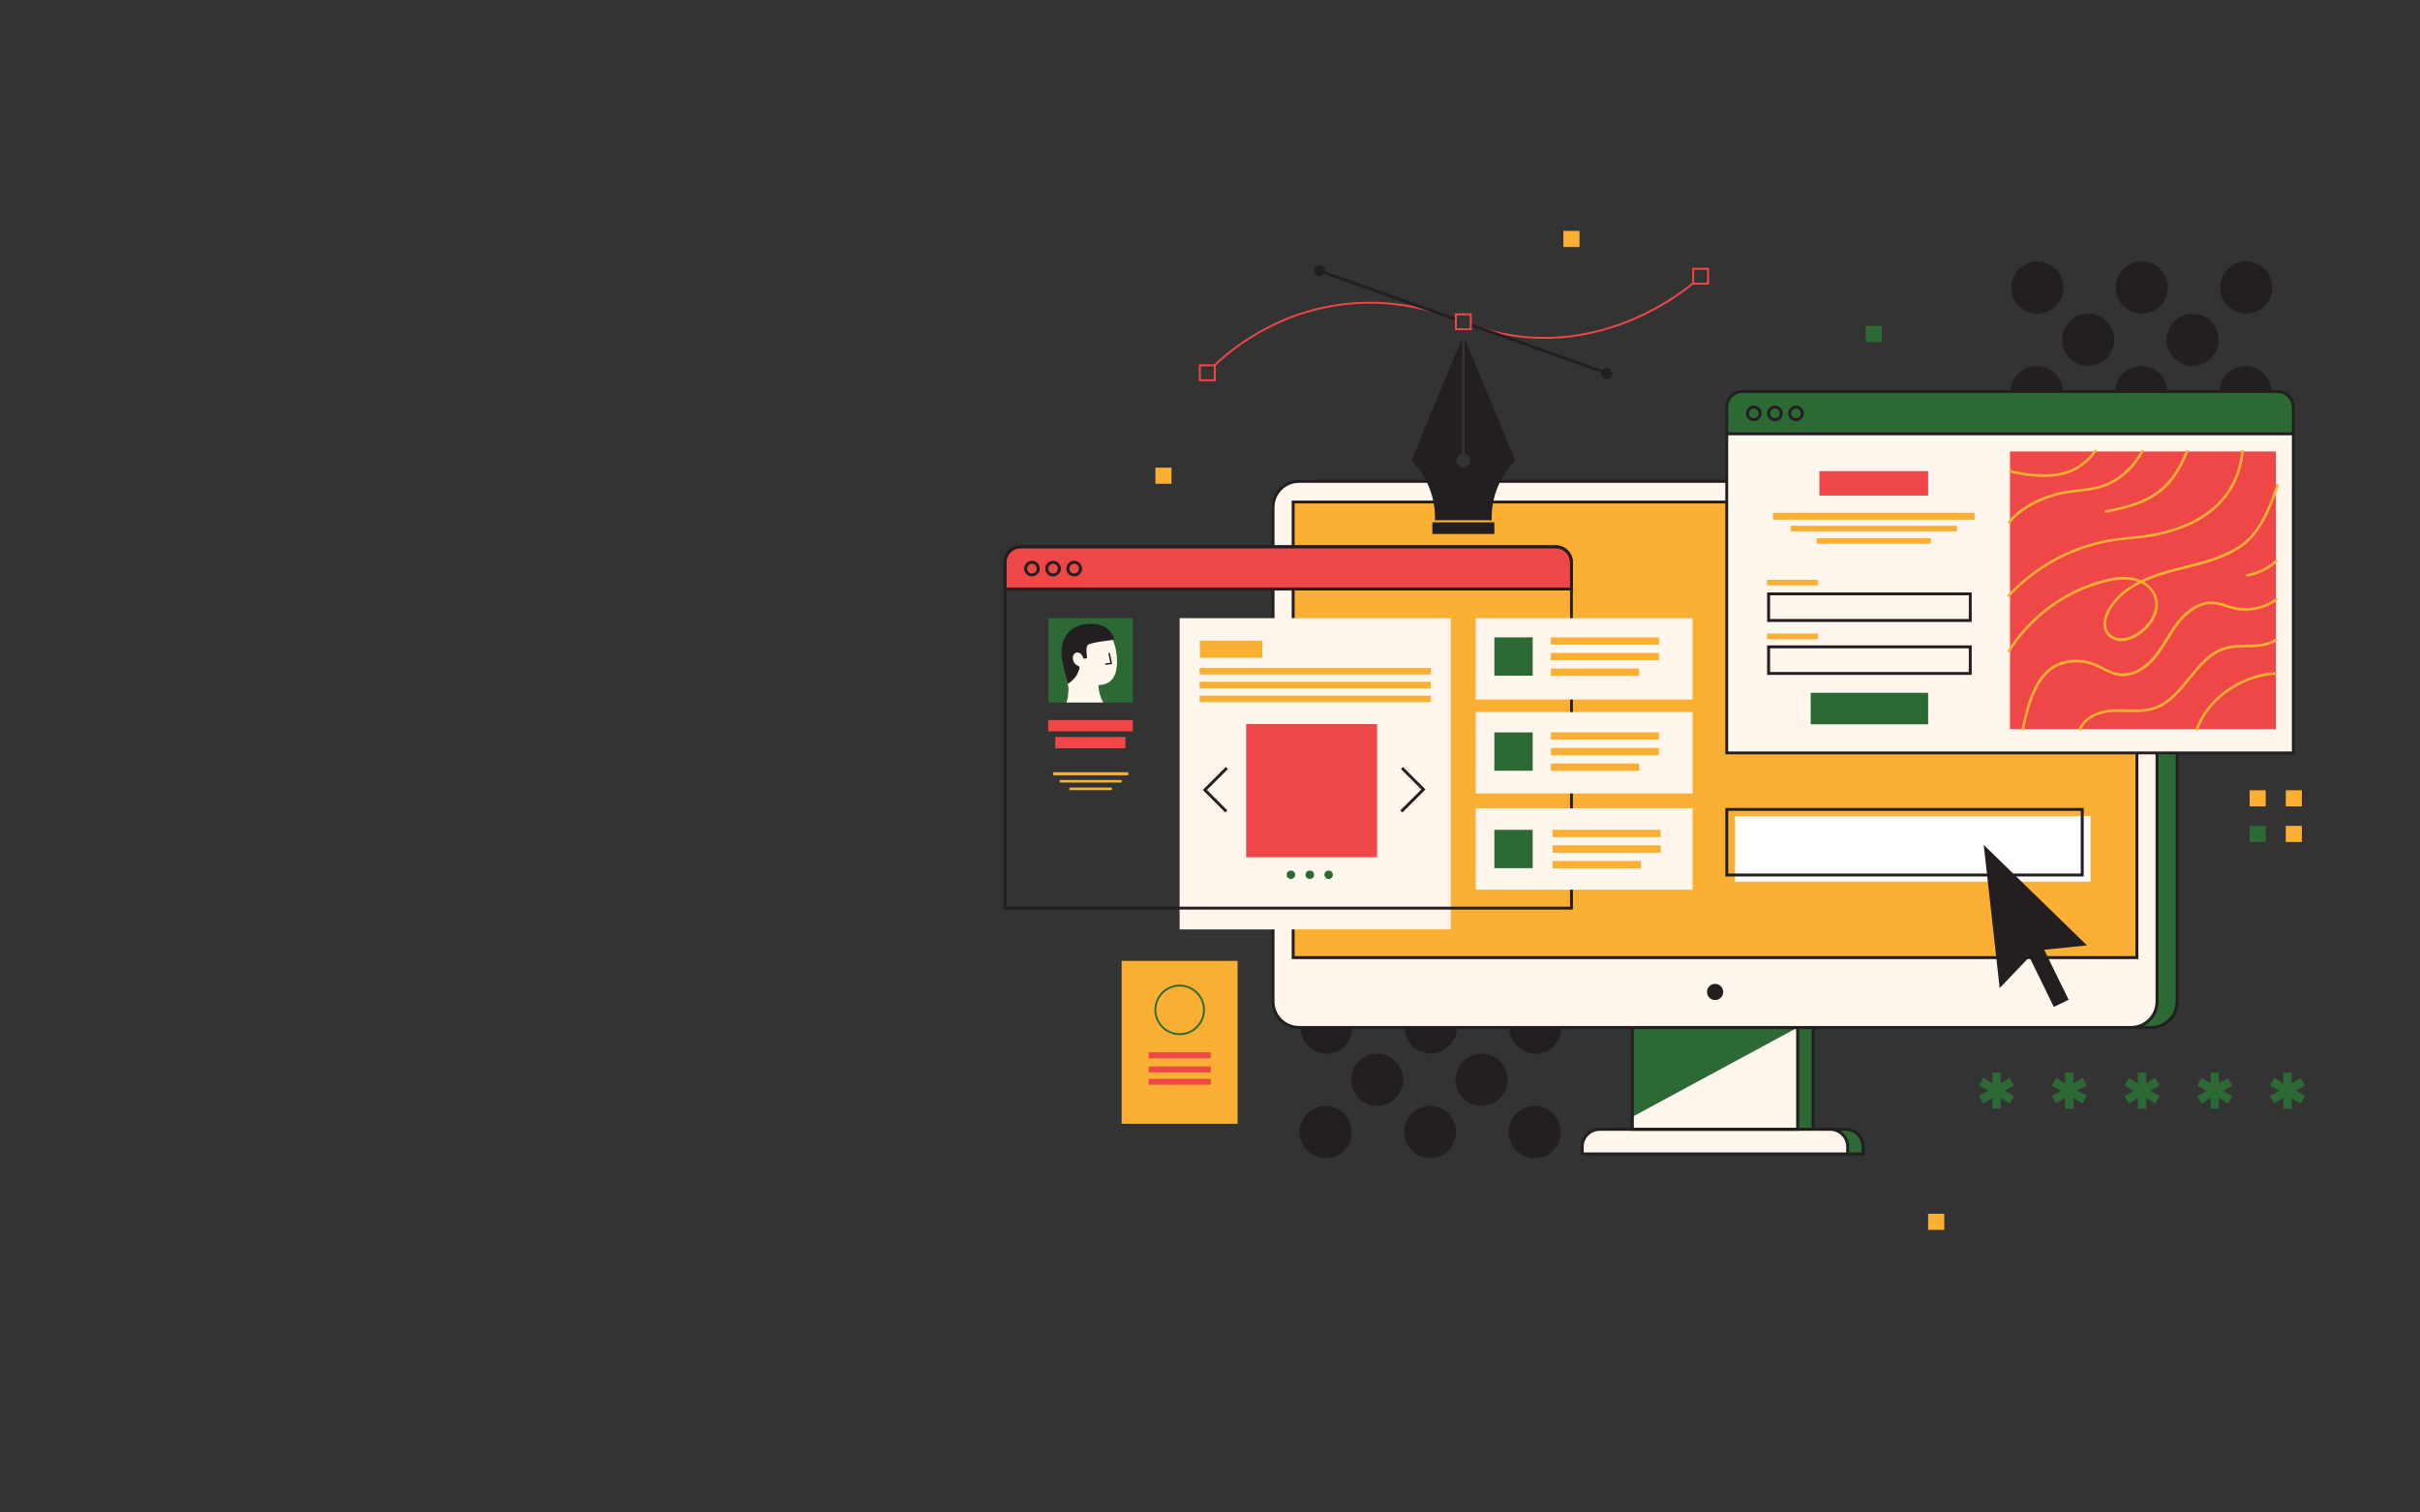 <?xml version="1.0" encoding="utf-8"?>
<!-- Generator: Adobe Illustrator 26.0.3, SVG Export Plug-In . SVG Version: 6.00 Build 0)  -->
<svg version="1.1" id="_x2014_ÎÓÈ_x5F_1" xmlns="http://www.w3.org/2000/svg" xmlns:xlink="http://www.w3.org/1999/xlink"
	 x="0px" y="0px" viewBox="0 0 3200 2000" style="enable-background:new 0 0 3200 2000;" xml:space="preserve">
<rect x="0" y="0" width="3200" height="2000" fill="#333333" stroke="none"/>
<style type="text/css">
	.st0{fill:#231F20;}
	.st1{fill:#2D6935;}
	.st2{fill:#FFF6ED;}
	.st3{fill:#FBB033;}
	.st4{fill:#EF4647;}
	.st5{fill:#FFFFFF;}
</style>
<g>
	<g>
		<g>
			<g>
				<ellipse class="st0" cx="2694" cy="380.3" rx="34.5" ry="34.5"/>
			</g>
			<g>
				<ellipse class="st0" cx="2832.2" cy="380.2" rx="34.5" ry="34.5"/>
			</g>
			<g>
				<ellipse class="st0" cx="2970.3" cy="380.2" rx="34.5" ry="34.5"/>
			</g>
			<g>
				<ellipse class="st0" cx="2761.2" cy="449.3" rx="34.5" ry="34.5"/>
			</g>
			<g>
				<ellipse class="st0" cx="2899.3" cy="449.3" rx="34.5" ry="34.5"/>
			</g>
			<g>
				<ellipse class="st0" cx="2693.1" cy="518.4" rx="34.5" ry="34.5"/>
			</g>
			<g>
				<ellipse class="st0" cx="2831.3" cy="518.5" rx="34.5" ry="34.5"/>
			</g>
			<g>
				<ellipse class="st0" cx="2969.3" cy="518.4" rx="34.5" ry="34.5"/>
			</g>
			<g>
				<circle class="st0" cx="2760.2" cy="587.4" r="34.5"/>
			</g>
			<g>
				<circle class="st0" cx="2898.3" cy="587.4" r="34.5"/>
			</g>
			<g>
				<ellipse class="st0" cx="2692.2" cy="656.5" rx="34.5" ry="34.5"/>
			</g>
			<g>
				<ellipse class="st0" cx="2830.3" cy="656.7" rx="34.5" ry="34.5"/>
			</g>
			<g>
				<ellipse class="st0" cx="2968.4" cy="656.5" rx="34.5" ry="34.5"/>
			</g>
		</g>
		<g>
			<g>
				<ellipse class="st0" cx="1754.9" cy="1220.6" rx="34.5" ry="34.5"/>
			</g>
			<g>
				<ellipse class="st0" cx="1893" cy="1220.6" rx="34.5" ry="34.5"/>
			</g>
			<g>
				<ellipse class="st0" cx="2031.1" cy="1220.8" rx="34.5" ry="34.5"/>
			</g>
			<g>
				<ellipse class="st0" cx="1822" cy="1289.7" rx="34.5" ry="34.5"/>
			</g>
			<g>
				<ellipse class="st0" cx="1960.2" cy="1289.7" rx="34.5" ry="34.5"/>
			</g>
			<g>
				<ellipse class="st0" cx="1753.8" cy="1358.8" rx="34.5" ry="34.5"/>
			</g>
			<g>
				<ellipse class="st0" cx="1892" cy="1358.7" rx="34.5" ry="34.5"/>
			</g>
			<g>
				<ellipse class="st0" cx="2030.1" cy="1358.9" rx="34.5" ry="34.5"/>
			</g>
			<g>
				<circle class="st0" cx="1821" cy="1427.8" r="34.5"/>
			</g>
			<g>
				<circle class="st0" cx="1959.1" cy="1427.8" r="34.5"/>
			</g>
			<g>
				<ellipse class="st0" cx="1752.9" cy="1497" rx="34.5" ry="34.5"/>
			</g>
			<g>
				<ellipse class="st0" cx="1891.1" cy="1496.9" rx="34.5" ry="34.5"/>
			</g>
			<g>
				<ellipse class="st0" cx="2029.2" cy="1497" rx="34.5" ry="34.5"/>
			</g>
		</g>
		<g>
			<g>
				<rect x="2178.9" y="1326.3" class="st1" width="218.6" height="167.1"/>
			</g>
			<g>
				<path class="st0" d="M2399.4,1495.3h-222.5v-170.9h222.5V1495.3z M2180.8,1491.4h214.7v-163.2h-214.7V1491.4L2180.8,1491.4z"/>
			</g>
			<g>
				<rect x="2158.5" y="1326.3" class="st2" width="218.6" height="167.1"/>
			</g>
			<g>
				<polygon class="st1" points="2377.1,1358.7 2158.5,1476.8 2158.5,1358.7 				"/>
			</g>
			<g>
				<path class="st1" d="M2463.7,1525.8h-351v-9.3c0-12.8,10.3-23.1,23.1-23.1h304.8c12.8,0,23.1,10.3,23.1,23.1V1525.8z"/>
			</g>
			<g>
				<path class="st0" d="M2465.6,1527.7h-354.9v-11.3c0-13.8,11.2-25,25-25h304.8c13.8,0,25,11.2,25,25v11.3H2465.6z M2114.6,1523.9
					h347.1v-7.4c0-11.7-9.5-21.2-21.2-21.2h-304.8c-11.7,0-21.2,9.5-21.2,21.2L2114.6,1523.9L2114.6,1523.9z"/>
			</g>
			<g>
				<path class="st2" d="M2443.3,1525.8h-351v-9.3c0-12.8,10.3-23.1,23.1-23.1h304.8c12.8,0,23.1,10.3,23.1,23.1V1525.8z"/>
			</g>
			<g>
				<path class="st0" d="M2379,1495.3h-222.5v-170.9H2379V1495.3z M2160.4,1491.4h214.7v-163.2h-214.7V1491.4z"/>
			</g>
			<g>
				<path class="st0" d="M2445.2,1527.7h-354.9v-11.3c0-13.8,11.2-25,25-25h304.8c13.8,0,25,11.2,25,25v11.3H2445.2z M2094.2,1523.9
					h347.1v-7.4c0-11.7-9.5-21.2-21.2-21.2h-304.8c-11.7,0-21.2,9.5-21.2,21.2L2094.2,1523.9L2094.2,1523.9z"/>
			</g>
			<g>
				<path class="st1" d="M2844.6,1358.7H1744.2c-18.9,0-34.3-15.3-34.3-34.3V670.8c0-18.9,15.3-34.3,34.3-34.3h1100.4
					c18.9,0,34.3,15.3,34.3,34.3v653.6C2878.9,1343.4,2863.5,1358.7,2844.6,1358.7z"/>
			</g>
			<g>
				<path class="st0" d="M2844.6,1360.7H1744.2c-20,0-36.2-16.2-36.2-36.2V670.8c0-20,16.2-36.2,36.2-36.2h1100.4
					c20,0,36.2,16.2,36.2,36.2v653.6C2880.8,1344.4,2864.6,1360.7,2844.6,1360.7z M1744.2,638.5c-17.8,0-32.3,14.5-32.3,32.3v653.6
					c0,17.8,14.5,32.3,32.3,32.3h1100.4c17.8,0,32.3-14.5,32.3-32.3V670.8c0-17.8-14.5-32.3-32.3-32.3H1744.2z"/>
			</g>
			<g>
				<path class="st2" d="M2818,1358.7H1717.6c-18.9,0-34.3-15.3-34.3-34.3V670.8c0-18.9,15.3-34.3,34.3-34.3H2818
					c18.9,0,34.3,15.3,34.3,34.3v653.6C2852.3,1343.4,2836.9,1358.7,2818,1358.7z"/>
			</g>
			<g>
				<rect x="1710" y="663.8" class="st3" width="1115.7" height="602.5"/>
			</g>
			<g>
				<path class="st0" d="M2818,1360.7H1717.6c-20,0-36.2-16.2-36.2-36.2V670.8c0-20,16.2-36.2,36.2-36.2H2818
					c20,0,36.2,16.2,36.2,36.2v653.6C2854.2,1344.4,2838,1360.7,2818,1360.7z M1717.6,638.5c-17.8,0-32.3,14.5-32.3,32.3v653.6
					c0,17.8,14.5,32.3,32.3,32.3H2818c17.8,0,32.3-14.5,32.3-32.3V670.8c0-17.8-14.5-32.3-32.3-32.3H1717.6z"/>
			</g>
			<g>
				<path class="st0" d="M2827.6,1268.2H1708V661.9h1119.5L2827.6,1268.2L2827.6,1268.2z M1711.9,1264.3h1111.8V665.7H1711.9V1264.3
					z"/>
			</g>
			<g>
				<ellipse class="st0" cx="2267.9" cy="1311.7" rx="10.7" ry="10.7"/>
			</g>
		</g>
		<g>
			<rect x="1483.2" y="1270.6" class="st3" width="153.3" height="215.4"/>
		</g>
		<g>
			<path class="st1" d="M1559.9,1368.8c-18.4,0-33.4-15-33.4-33.4s15-33.4,33.4-33.4c18.4,0,33.4,15,33.4,33.4
				C1593.4,1353.8,1578.4,1368.8,1559.9,1368.8z M1559.9,1304.5c-17,0-30.9,13.8-30.9,30.9c0,17,13.8,30.9,30.9,30.9
				c17,0,30.9-13.8,30.9-30.9C1590.8,1318.3,1576.9,1304.5,1559.9,1304.5z"/>
		</g>
		<g>
			<rect x="1518.9" y="1391.6" class="st4" width="82.1" height="7.8"/>
		</g>
		<g>
			<rect x="1518.9" y="1410.2" class="st4" width="82.1" height="7.8"/>
		</g>
		<g>
			<rect x="1518.9" y="1426.6" class="st4" width="82.1" height="7.8"/>
		</g>
		<g>
			<g>
				<path class="st1" d="M2634.4,1418.4h11.2l-0.1,14.1l12.1-7.2l5.6,10.1l-12.5,6.8l12.5,6.9l-5.6,10.1l-12.2-7.2l0.3,14h-11.2
					l0.3-14.1l-12.2,7.2l-5.6-9.9l12.4-6.9l-12.4-6.8l5.6-10.2l12.2,7.3L2634.4,1418.4z"/>
			</g>
			<g>
				<path class="st1" d="M2730.6,1418.4h11.2l-0.1,14.1l12.1-7.2l5.6,10.1l-12.5,6.8l12.5,6.9l-5.6,10.1l-12.2-7.2l0.3,14h-11.2
					l0.3-14.1l-12.2,7.2l-5.6-9.9l12.4-6.9l-12.4-6.8l5.6-10.2l12.2,7.3L2730.6,1418.4z"/>
			</g>
			<g>
				<path class="st1" d="M2826.8,1418.4h11.2l-0.1,14.1l12.1-7.2l5.6,10.1l-12.5,6.8l12.5,6.9l-5.6,10.1l-12.2-7.2l0.3,14h-11.2
					l0.3-14.1l-12.2,7.2l-5.6-9.9l12.4-6.9l-12.4-6.8l5.6-10.2l12.2,7.3L2826.8,1418.4z"/>
			</g>
			<g>
				<path class="st1" d="M2923,1418.4h11.2l-0.1,14.1l12.1-7.2l5.6,10.1l-12.5,6.8l12.5,6.9l-5.6,10.1l-12.2-7.2l0.3,14h-11.2
					l0.3-14.1l-12.2,7.2l-5.6-9.9l12.4-6.9l-12.4-6.8l5.6-10.2l12.2,7.3L2923,1418.4z"/>
			</g>
			<g>
				<path class="st1" d="M3019.1,1418.4h11.2l-0.1,14.1l12.1-7.2l5.6,10.1l-12.5,6.8l12.5,6.9l-5.6,10.1l-12.2-7.2l0.3,14h-11.2
					l0.3-14.1l-12.2,7.2l-5.6-9.9l12.4-6.9l-12.4-6.8l5.6-10.2l12.2,7.3L3019.1,1418.4z"/>
			</g>
		</g>
		<g>
			<rect x="2294.3" y="1079.2" class="st5" width="470" height="86.7"/>
		</g>
		<g>
			<path class="st0" d="M2755.3,1159h-473.9v-90.6h473.9V1159z M2285.3,1155.1h466.1v-82.9h-466.1V1155.1z"/>
		</g>
		<g>
			<polygon class="st0" points="2759.6,1250.1 2623.1,1117.2 2644.2,1306.6 2683.5,1265.4 2715.8,1331.5 2735.4,1322 2703,1255.9 
							"/>
		</g>
		<g>
			<path class="st4" d="M2057.4,723h-707.9c-11.4,0-20.6,9.2-20.6,20.6v35.3H2078v-35.3C2078,732.2,2068.8,723,2057.4,723z"/>
		</g>
		<g>
			<rect x="1559.8" y="817.4" class="st2" width="358.6" height="411.6"/>
		</g>
		<g>
			<rect x="1386.1" y="952.1" class="st4" width="111.9" height="15"/>
		</g>
		<g>
			<rect x="1586.6" y="847.1" class="st3" width="82.5" height="22.7"/>
		</g>
		<g>
			<rect x="1395.5" y="974.5" class="st4" width="92.6" height="15"/>
		</g>
		<g>
			<g>
				<g>
					<rect x="1586.2" y="901.6" class="st3" width="305.8" height="8.6"/>
				</g>
			</g>
			<g>
				<g>
					<rect x="1586.2" y="919.9" class="st3" width="305.8" height="8.6"/>
				</g>
			</g>
			<g>
				<g>
					<rect x="1586.2" y="883.3" class="st3" width="305.8" height="8.6"/>
				</g>
			</g>
		</g>
		<g>
			<g>
				<rect x="1392.5" y="1021.1" class="st3" width="99.4" height="4.1"/>
			</g>
			<g>
				<rect x="1401.2" y="1031.4" class="st3" width="82" height="3.4"/>
			</g>
			<g>
				<rect x="1414.1" y="1041.4" class="st3" width="56.2" height="3.4"/>
			</g>
		</g>
		<g>
			<path class="st0" d="M2079.9,1202.8h-753V743.6c0-12.4,10.1-22.5,22.5-22.5h707.9c12.4,0,22.5,10.1,22.5,22.5L2079.9,1202.8
				L2079.9,1202.8z M1330.8,1198.9h745.3V743.6c0-10.3-8.4-18.7-18.7-18.7h-707.9c-10.3,0-18.7,8.4-18.7,18.7L1330.8,1198.9
				L1330.8,1198.9z"/>
		</g>
		<g>
			<path class="st0" d="M1364.6,762.2c-5.7,0-10.3-4.6-10.3-10.3s4.6-10.3,10.3-10.3s10.3,4.6,10.3,10.3S1370.3,762.2,1364.6,762.2z
				 M1364.6,745.5c-3.6,0-6.4,2.9-6.4,6.4c0,3.6,2.9,6.4,6.4,6.4c3.6,0,6.4-2.9,6.4-6.4C1371,748.3,1368.1,745.5,1364.6,745.5z"/>
		</g>
		<g>
			<path class="st0" d="M1392.5,762.2c-5.7,0-10.3-4.6-10.3-10.3s4.6-10.3,10.3-10.3c5.7,0,10.3,4.6,10.3,10.3
				S1398.2,762.2,1392.5,762.2z M1392.5,745.5c-3.6,0-6.4,2.9-6.4,6.4c0,3.6,2.9,6.4,6.4,6.4c3.6,0,6.4-2.9,6.4-6.4
				C1399,748.3,1396.1,745.5,1392.5,745.5z"/>
		</g>
		<g>
			<path class="st0" d="M1420.4,762.2c-5.7,0-10.3-4.6-10.3-10.3s4.6-10.3,10.3-10.3c5.7,0,10.3,4.6,10.3,10.3
				C1430.8,757.6,1426.1,762.2,1420.4,762.2z M1420.4,745.5c-3.6,0-6.4,2.9-6.4,6.4c0,3.6,2.9,6.4,6.4,6.4s6.4-2.9,6.4-6.4
				C1426.9,748.3,1424,745.5,1420.4,745.5z"/>
		</g>
		<g>
			<path class="st0" d="M2079.9,780.8h-753v-37.2c0-12.4,10.1-22.5,22.5-22.5h707.9c12.4,0,22.5,10.1,22.5,22.5L2079.9,780.8
				L2079.9,780.8z M1330.8,776.9h745.3v-33.3c0-10.3-8.4-18.7-18.7-18.7h-707.9c-10.3,0-18.7,8.4-18.7,18.7L1330.8,776.9
				L1330.8,776.9z"/>
		</g>
		<g>
			<rect x="3022.5" y="1045" class="st3" width="21.3" height="21.3"/>
		</g>
		<g>
			<rect x="3022.5" y="1092.1" class="st3" width="21.3" height="21.3"/>
		</g>
		<g>
			<rect x="1527.8" y="618.4" class="st3" width="21.3" height="21.3"/>
		</g>
		<g>
			<rect x="2067.3" y="305.3" class="st3" width="21.3" height="21.3"/>
		</g>
		<g>
			<rect x="2549.6" y="1605" class="st3" width="21.3" height="21.3"/>
		</g>
		<g>
			<rect x="2974.7" y="1045" class="st3" width="21.3" height="21.3"/>
		</g>
		<g>
			<rect x="2974.7" y="1092.1" class="st1" width="21.3" height="21.3"/>
		</g>
		<g>
			<rect x="2467" y="431" class="st1" width="21.3" height="21.3"/>
		</g>
		<g>
			<g>
				<rect x="2283.3" y="573.6" class="st2" width="749.1" height="422"/>
			</g>
			<g>
				<g>
					<rect x="2394.3" y="916.1" class="st1" width="155.3" height="41.7"/>
				</g>
				<g>
					<path class="st0" d="M2607.2,892.4h-270.5v-39h270.5V892.4z M2340.6,888.6h262.8v-31.3h-262.8V888.6z"/>
				</g>
				<g>
					<path class="st0" d="M2607.2,822.4h-270.5v-39h270.5V822.4z M2340.6,818.5h262.8v-31.3h-262.8V818.5z"/>
				</g>
				<g>
					<rect x="2405.8" y="623" class="st4" width="143.8" height="32.3"/>
				</g>
				<g>
					<rect x="2344.4" y="678.1" class="st3" width="266.6" height="9.1"/>
				</g>
				<g>
					<rect x="2367.8" y="695.2" class="st3" width="219.9" height="7.4"/>
				</g>
				<g>
					<rect x="2402.4" y="711.6" class="st3" width="150.7" height="7.4"/>
				</g>
				<g>
					<rect x="2336.7" y="766.7" class="st3" width="67.2" height="7.4"/>
				</g>
				<g>
					<rect x="2336.7" y="837.8" class="st3" width="67.2" height="7.4"/>
				</g>
				<g>
					<path class="st1" d="M3011.9,517.7h-708c-11.4,0-20.6,9.2-20.6,20.6v35.3h749.1v-35.3C3032.5,527,3023.2,517.7,3011.9,517.7z"
						/>
				</g>
				<g>
					<path class="st0" d="M3034.4,997.5h-753V538.3c0-12.4,10.1-22.5,22.5-22.5h708c12.4,0,22.5,10.1,22.5,22.5V997.5z
						 M2285.3,993.7h745.3V538.3c0-10.3-8.4-18.7-18.7-18.7h-708c-10.3,0-18.7,8.4-18.7,18.7v455.4H2285.3z"/>
				</g>
				<g>
					<rect x="2283.3" y="571.7" class="st0" width="749.1" height="3.9"/>
				</g>
				<g>
					<path class="st0" d="M2319.1,556.9c-5.7,0-10.3-4.6-10.3-10.3s4.6-10.3,10.3-10.3c5.7,0,10.3,4.6,10.3,10.3
						C2329.4,552.3,2324.8,556.9,2319.1,556.9z M2319.1,540.2c-3.6,0-6.4,2.9-6.4,6.4c0,3.6,2.9,6.4,6.4,6.4s6.4-2.9,6.4-6.4
						S2322.6,540.2,2319.1,540.2z"/>
				</g>
				<g>
					<path class="st0" d="M2347,556.9c-5.7,0-10.3-4.6-10.3-10.3s4.6-10.3,10.3-10.3c5.7,0,10.3,4.6,10.3,10.3
						C2357.3,552.3,2352.7,556.9,2347,556.9z M2347,540.2c-3.6,0-6.4,2.9-6.4,6.4c0,3.6,2.9,6.4,6.4,6.4c3.6,0,6.4-2.9,6.4-6.4
						S2350.6,540.2,2347,540.2z"/>
				</g>
				<g>
					<path class="st0" d="M2374.9,556.9c-5.7,0-10.3-4.6-10.3-10.3s4.6-10.3,10.3-10.3c5.7,0,10.3,4.6,10.3,10.3
						C2385.2,552.3,2380.6,556.9,2374.9,556.9z M2374.9,540.2c-3.6,0-6.4,2.9-6.4,6.4c0,3.6,2.9,6.4,6.4,6.4s6.4-2.9,6.4-6.4
						C2381.4,543.1,2378.5,540.2,2374.9,540.2z"/>
				</g>
				<g>
					<rect x="2657.9" y="597" class="st4" width="351.4" height="367.2"/>
				</g>
				<g>
					<path class="st3" d="M2783.5,678.2l-0.6-3.4c68.7-11.6,89.5-35.1,108-80.2l3.2,1.3C2875.1,642.2,2853.8,666.3,2783.5,678.2z"/>
				</g>
				<g>
					<path class="st3" d="M2906.2,966.2l-3.3-1.1c16.9-48.3,68.2-75.4,107.9-76.4l0.1,3.5C2972.4,893,2922.6,919.3,2906.2,966.2z"/>
				</g>
				<g>
					<path class="st3" d="M2702.6,630.7c-12.9,0-28.1-1.8-46.3-6l0.8-3.4c72.4,16.6,95.7-4.3,113.3-27.2l2.7,2.1
						C2759.9,613.5,2742.4,630.7,2702.6,630.7z"/>
				</g>
				<g>
					<path class="st3" d="M2657.2,862.7l-2.9-1.8c29-46.5,75.7-80.9,128-94.3c10.7-2.8,24.8-5.5,38.8-2.6c3.5,0.7,6.9,1.8,10,3.3
						c9.4-4.6,20.1-8.6,32.1-12.1c8.5-2.5,17.3-4.7,25.8-6.8c20.4-5.1,41.5-10.3,60.3-20.1c20.1-10.4,41.4-25.9,60.9-88.5l3.3,1
						c-19.9,63.9-41.9,79.8-62.6,90.6c-19.2,9.9-40.4,15.3-61,20.4c-8.5,2.1-17.2,4.3-25.7,6.8c-10.8,3.2-20.5,6.8-29.2,10.8
						c7.7,4.4,13.6,10.9,16.4,18.4c7.3,19.4-5.9,40.7-22.8,51.8c-7.7,5-14.7,7.7-21.6,8.1c-8.7,0.5-16.8-2.9-21.3-9
						c-7.5-10.1-3.7-24.4,2.3-34.4c8.4-14,21.3-25.6,39.1-34.9c-2.1-0.8-4.4-1.5-6.7-1.9c-13.2-2.8-26.8-0.1-37.2,2.6
						C2731.7,783.1,2685.8,816.9,2657.2,862.7z M2831.1,771c-18.4,9.3-31.7,20.8-40.2,34.9c-5.4,9.1-9,21.8-2.5,30.5
						c3.8,5.1,10.8,8.1,18.3,7.6c6.2-0.4,12.7-2.8,19.9-7.5c15.7-10.3,28.2-30,21.5-47.7C2845.4,781.3,2839.2,775,2831.1,771z"/>
				</g>
				<g>
					<path class="st3" d="M2656.4,789.8l-2.5-2.3c35-38,81.8-64.2,131.8-73.6c10.5-2,21.2-3.1,31.6-4.2c11.7-1.2,23.8-2.5,35.5-5
						c67.3-14.4,105.6-52.2,111-109.6l3.4,0.3c-5.5,59-44.8,97.9-113.7,112.6c-11.8,2.5-24,3.8-35.8,5c-10.3,1.1-21,2.2-31.3,4.1
						C2737.1,726.5,2690.9,752.3,2656.4,789.8z"/>
				</g>
				<g>
					<path class="st3" d="M2751.4,966.2l-3.2-1.2c7-18.9,29.4-26.5,46.4-27.1c5.6-0.2,11.3-0.1,16.8,0.1c12.5,0.3,25.3,0.7,37.1-3.3
						c18.9-6.4,32.3-22.9,45.2-38.9c13.7-16.8,27.8-34.2,48.5-40.3c9.3-2.7,19.1-2.9,28.5-3c5.3-0.1,10.8-0.2,16.2-0.7
						c8.8-0.9,17-3.7,23-7.7l1.9,2.9c-6.5,4.4-15.3,7.3-24.6,8.3c-5.5,0.6-11.1,0.6-16.5,0.7c-9.2,0.1-18.7,0.3-27.6,2.9
						c-19.7,5.8-32.9,22-46.8,39.2c-13.3,16.3-27,33.2-46.8,40c-12.3,4.2-25.5,3.8-38.3,3.5c-5.5-0.1-11.1-0.3-16.6-0.1
						C2778.7,941.9,2757.8,948.8,2751.4,966.2z"/>
				</g>
				<g>
					<path class="st3" d="M2657.2,692.9l-2.8-2c12-16.5,35.8-31,63.7-38.9c8.2-2.3,19.1-3.6,29.6-4.9c8-1,15.6-1.9,21.7-3.2
						c26.9-5.7,47.9-22.4,62.7-49.5l3,1.6c-15.2,28.1-37.1,45.4-65,51.3c-6.3,1.3-13.9,2.2-22,3.2c-10.4,1.2-21.1,2.5-29.1,4.8
						C2691.9,663,2668.8,677.1,2657.2,692.9z"/>
				</g>
				<g>
					<path class="st3" d="M2676.3,965.9l-3.4-0.7c10.2-52.7,24.1-70.4,35-80c15.1-13.3,40.5-16.7,61.7-8.3c4,1.6,7.8,3.5,11.5,5.4
						c6.7,3.4,13,6.7,20.1,7.8c15.4,2.6,32.7-5.7,46.4-22.1c6.2-7.5,11.4-16,16.5-24.2c4.5-7.3,9.2-14.9,14.6-21.8
						c14-18,31.6-27.6,48.2-26.5c6.2,0.4,12.2,2.3,18,4.2c3.2,1,6.4,2.1,9.7,2.8c18.9,4.5,40.1-0.1,55.5-12.1l2.1,2.7
						c-16.2,12.6-38.5,17.5-58.4,12.8c-3.4-0.8-6.7-1.9-9.9-2.9c-5.8-1.9-11.3-3.6-17.1-4c-21.9-1.5-38.9,17.1-45.2,25.2
						c-5.3,6.8-9.9,14.3-14.3,21.5c-5.1,8.3-10.4,16.9-16.8,24.6c-14.4,17.4-33,26.1-49.6,23.3c-7.6-1.3-14.4-4.8-21.1-8.1
						c-3.6-1.9-7.4-3.8-11.2-5.3c-20.1-7.9-44-4.7-58.1,7.7C2699.7,897,2686.4,914.3,2676.3,965.9z"/>
				</g>
				<g>
					<path class="st3" d="M2970.4,762.7l-0.4-3.4c0.2,0,23.5-3.2,39.7-19.7l2.5,2.4C2995.1,759.4,2971.4,762.6,2970.4,762.7z"/>
				</g>
			</g>
		</g>
		<g>
			<rect x="1951.4" y="817.4" class="st2" width="286.7" height="107.6"/>
		</g>
		<g>
			<rect x="1951.4" y="941.6" class="st2" width="286.7" height="107.6"/>
		</g>
		<g>
			<rect x="1951.4" y="1068.9" class="st2" width="286.7" height="107.6"/>
		</g>
		<g>
			<g>
				<g>
					<rect x="2050.7" y="842.8" class="st3" width="143" height="9.7"/>
				</g>
			</g>
			<g>
				<g>
					<rect x="2050.7" y="863.4" class="st3" width="143" height="9.7"/>
				</g>
			</g>
			<g>
				<g>
					<rect x="2050.7" y="884" class="st3" width="116.9" height="9.7"/>
				</g>
			</g>
		</g>
		<g>
			<g>
				<g>
					<rect x="2050.7" y="968.4" class="st3" width="143" height="9.7"/>
				</g>
			</g>
			<g>
				<g>
					<rect x="2050.7" y="989" class="st3" width="143" height="9.7"/>
				</g>
			</g>
			<g>
				<g>
					<rect x="2050.7" y="1009.6" class="st3" width="116.9" height="9.7"/>
				</g>
			</g>
		</g>
		<g>
			<g>
				<g>
					<rect x="2052.9" y="1097.2" class="st3" width="143" height="9.7"/>
				</g>
			</g>
			<g>
				<g>
					<rect x="2052.9" y="1117.8" class="st3" width="143" height="9.7"/>
				</g>
			</g>
			<g>
				<g>
					<rect x="2052.9" y="1138.5" class="st3" width="116.9" height="9.7"/>
				</g>
			</g>
		</g>
		<g>
			<g>
				<g>
					<path class="st0" d="M1897.4,687.9h75.2c0,0-4-43.8,31-78.9l-67-162v152.7c4.3,0.8,7.6,4.5,7.6,9.1c0,5.1-4.1,9.2-9.2,9.2
						c-5.1,0-9.2-4.1-9.2-9.2c0-4.6,3.3-8.3,7.6-9.1V446.9l-67,162C1901.4,644,1897.4,687.9,1897.4,687.9z"/>
				</g>
				<g>
					<rect x="1894" y="690.7" class="st0" width="82" height="15.4"/>
				</g>
			</g>
			<g>
				<path class="st4" d="M1607.6,504.1h-22.3v-22.3h22.3V504.1z M1587.9,501.5h17.1v-17.1h-17.1V501.5z"/>
			</g>
			<g>
				<path class="st4" d="M2259.9,376.4h-22.3v-22.3h22.3V376.4z M2240.2,373.9h17.1v-17.2h-17.1V373.9z"/>
			</g>
			<g>
				<path class="st4" d="M2042.1,448.1c-30.3,0-63.2-5-97.7-17.9l0.9-2.4c84,31.6,159.1,15.2,207.3-4.2c52.3-21,85.1-50,85.5-50.2
					l1.7,1.9c-0.3,0.3-33.4,29.5-86.1,50.7C2124.8,437.5,2086.3,448.1,2042.1,448.1z"/>
			</g>
			<g>
				<path class="st4" d="M1607.2,484l-1.9-1.8c0.3-0.3,32.6-34.1,87.9-58.4c51.1-22.4,132.8-41,232.3-2.8l-0.9,2.4
					c-98.6-37.9-179.7-19.5-230.3,2.7C1639.5,450.2,1607.6,483.6,1607.2,484z"/>
			</g>
			<g>
				
					<rect x="1833.4" y="294" transform="matrix(0.335 -0.942 0.942 0.335 853.269 1988.743)" class="st0" width="3.9" height="191.9"/>
			</g>
			<g>
				
					<rect x="2032.8" y="364.9" transform="matrix(0.335 -0.942 0.942 0.335 919.075 2223.786)" class="st0" width="3.9" height="191.9"/>
			</g>
			<g>
				<path class="st0" d="M1738,355.5c1.4-3.8,5.6-5.8,9.4-4.5c3.8,1.4,5.8,5.6,4.5,9.4s-5.6,5.8-9.4,4.5
					C1738.6,363.5,1736.6,359.3,1738,355.5z"/>
			</g>
			<g>
				<ellipse transform="matrix(0.903 -0.429 0.429 0.903 -5.766 960.463)" class="st0" cx="2125" cy="493" rx="7.3" ry="7.3"/>
			</g>
			<g>
				<path class="st4" d="M1946.1,436.6h-22.3v-22.3h22.3V436.6z M1926.4,434.1h17.1V417h-17.1V434.1z"/>
			</g>
		</g>
		<g>
			<rect x="1976" y="842.8" class="st1" width="50.7" height="50.7"/>
		</g>
		<g>
			<rect x="1976" y="968.5" class="st1" width="50.7" height="50.7"/>
		</g>
		<g>
			<rect x="1976" y="1097.3" class="st1" width="50.7" height="50.7"/>
		</g>
		<g>
			<rect x="1386.5" y="817.4" class="st1" width="111.5" height="111.5"/>
		</g>
		<g>
			<g>
				<path class="st2" d="M1412.6,915.2c-0.3,2,0.2,7.5-2.6,13.7h48.9c-6.5-10.9-6.4-23-6.4-23c16.8-0.2,25.2-11.4,24.5-33.4
					s-9.9-46.7-32.7-46.1c-22.8,0.6-40.2,11.6-38.9,39.9C1406.8,894.5,1414.5,904.4,1412.6,915.2z"/>
			</g>
			<g>
				<g>
					<path class="st0" d="M1411.9,904.2c0,0,6-2.9,11.1-10.4c1.6-2.4,3.2-6.4,4.3-9.3c0.7-1.8-0.3-3.7-2.1-4.3
						c-2.1-0.7-4.5-2.3-5.8-6c-2.4-7.1,1.2-11.1,4.9-11.4c3.4-0.3,6.9,2.8,8.2,7.6c0.1,0.5,0.6,0.8,1.1,0.7l3.2-0.8
						c0.5-0.1,0.8-0.6,0.7-1c-0.5-3.1-2.1-14,1.2-16.7c3.8-3.2,31.4-6.1,33.7-6.5c2.3-0.4-4.2-24.7-35.8-20.9
						c-31.6,3.7-35,30.7-32.2,47.1S1411.9,904.2,1411.9,904.2z"/>
				</g>
				<g>
					<g>
						<path class="st0" d="M1462.3,879.1c-0.5,0-0.9-0.4-1-0.9c-0.1-0.6,0.3-1.1,0.9-1.1l6-0.7l-2.5-11.8c-0.1-0.5,0.2-1.1,0.8-1.2
							c0.6-0.1,1.1,0.2,1.2,0.8l2.7,12.8c0.1,0.3,0,0.6-0.2,0.8s-0.4,0.4-0.7,0.4l-7.1,0.8C1462.4,879.1,1462.4,879.1,1462.3,879.1z
							"/>
					</g>
				</g>
			</g>
		</g>
		<g>
			<g>
				<rect x="1647.8" y="957.4" class="st4" width="173.1" height="176.2"/>
			</g>
			<g>
				<path class="st1" d="M1701.4,1156.7c0-3.1,2.5-5.6,5.6-5.6c3.1,0,5.6,2.5,5.6,5.6s-2.5,5.6-5.6,5.6
					C1703.9,1162.3,1701.4,1159.8,1701.4,1156.7z"/>
			</g>
			<g>
				<circle class="st1" cx="1732" cy="1156.7" r="5.6"/>
			</g>
			<g>
				<path class="st1" d="M1751.3,1156.7c0-3.1,2.5-5.6,5.6-5.6c3.1,0,5.6,2.5,5.6,5.6s-2.5,5.6-5.6,5.6
					C1753.8,1162.3,1751.3,1159.8,1751.3,1156.7z"/>
			</g>
			<g>
				<polygon class="st0" points="1620.2,1074.3 1590.5,1044.6 1620.9,1014.2 1623.7,1016.9 1595.9,1044.6 1622.9,1071.6 				"/>
			</g>
			<g>
				<polygon class="st0" points="1854.5,1074.3 1851.7,1071.6 1879.5,1043.9 1852.5,1016.9 1855.2,1014.2 1884.9,1043.9 				"/>
			</g>
		</g>
	</g>
</g>
</svg>
